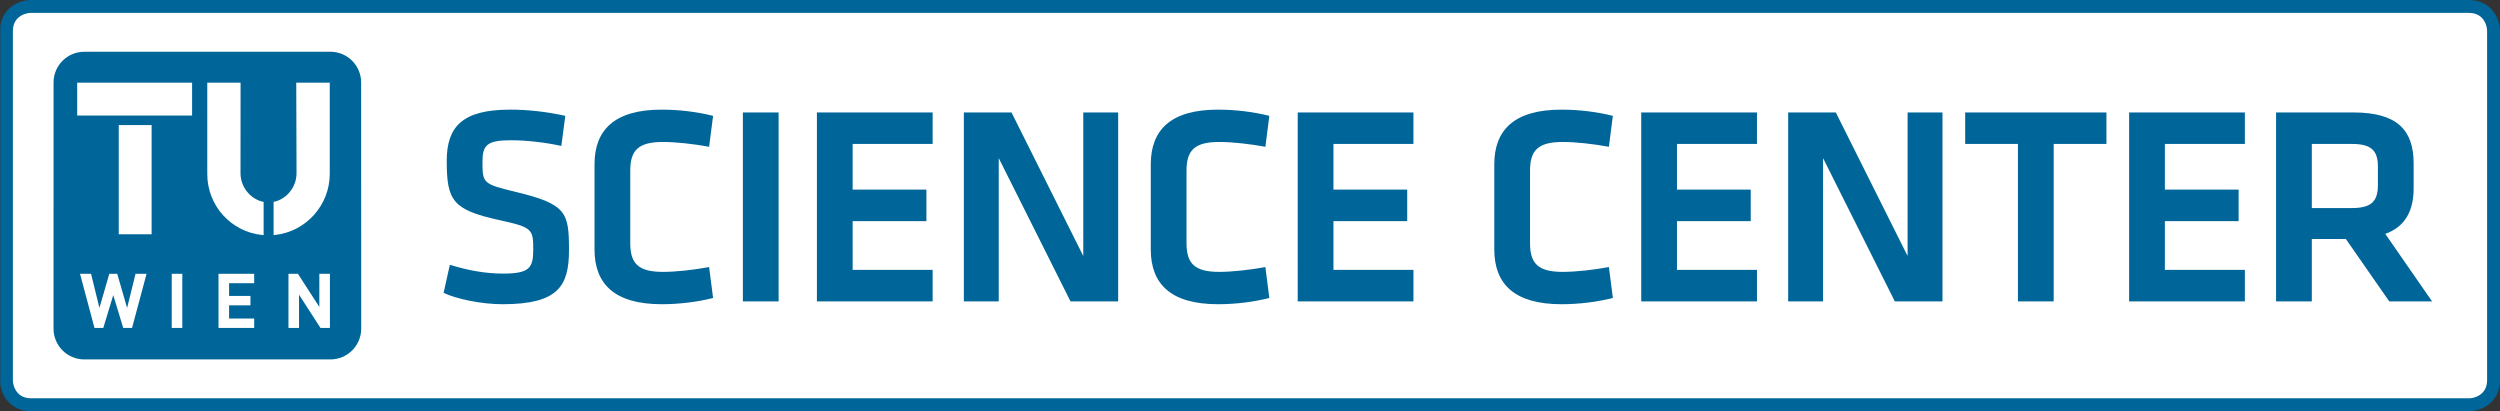<?xml version="1.0" encoding="utf-8"?>
<!-- Generator: Adobe Illustrator 16.0.0, SVG Export Plug-In . SVG Version: 6.00 Build 0)  -->
<!DOCTYPE svg PUBLIC "-//W3C//DTD SVG 1.1//EN" "http://www.w3.org/Graphics/SVG/1.1/DTD/svg11.dtd">
<svg version="1.1" id="Ebene_1" xmlns="http://www.w3.org/2000/svg" xmlns:xlink="http://www.w3.org/1999/xlink" x="0px" y="0px"
	 width="969.448px" height="159.449px" viewBox="0 0 969.448 159.449" enable-background="new 0 0 969.448 159.449"
	 xml:space="preserve">
<rect x="0" y="0" width="969.448" height="159.449" fill="#333333" stroke="none"/>
<g>
	<path fill="#FFFFFF" d="M12.087,2.502c-3.854,0-9.587,2.553-9.587,9.586v135.275c0,3.854,2.553,9.586,9.587,9.586h945.275
		c3.854,0,9.586-2.553,9.586-9.586V12.088c0-3.854-2.553-9.586-9.586-9.586H12.087L12.087,2.502z"/>
	<g>
		<defs>
			<rect id="SVGID_1_" x="0.12" width="969.328" height="159.449"/>
		</defs>
		<clipPath id="SVGID_2_">
			<use xlink:href="#SVGID_1_"  overflow="visible"/>
		</clipPath>
		<path clip-path="url(#SVGID_2_)" fill="none" stroke="#006699" stroke-width="5" d="M12.087,2.502
			c-3.854,0-9.587,2.553-9.587,9.586v135.275c0,3.854,2.553,9.586,9.587,9.586h945.275c3.854,0,9.586-2.553,9.586-9.586V12.088
			c0-3.854-2.553-9.586-9.586-9.586H12.087L12.087,2.502z"/>
	</g>
	<path fill="#006699" d="M128.136,20.069c6.585,0,11.907,5.344,11.907,11.937l0.025,95.438c0,6.592-5.363,11.936-11.948,11.936
		H32.689c-6.585,0-11.932-5.344-11.932-11.936l0.009-95.438c0-6.593,5.33-11.937,11.915-11.937H128.136L128.136,20.069z"/>
	<path fill="#FFFFFF" d="M106.096,78.266c0.194-0.035,0.337-0.058,0.526-0.104c4.796-1.216,8.369-5.837,8.369-10.975l-0.11-35.133
		h12.993v35.317c0.013,12.273-9.308,22.48-21.252,23.742l-0.524,0.055L106.096,78.266L106.096,78.266z M102.23,91.17l-0.674-0.057
		c-11.943-1.248-21.177-11.339-21.177-23.612V32.054H93.29l-0.021,35.133c0,5.138,3.573,9.758,8.367,10.975
		c0.212,0.051,0.375,0.084,0.591,0.123L102.23,91.17L102.23,91.17z M70.693,127.166V106.17h-4.099v20.996H70.693L70.693,127.166z
		 M98.565,127.166v-3.656h-9.732v-5.104h8.287v-3.656h-8.287v-4.924h9.732v-3.656H84.734v20.996H98.565L98.565,127.166z
		 M127.932,127.166V106.17h-4.099v12.855l-8.316-12.855h-3.658v20.996h4.099v-12.889l8.317,12.889H127.932L127.932,127.166z
		 M56.839,106.17h-4.276l-3.273,13.24l-3.834-13.24h-3.067l-3.834,13.24l-3.244-13.24h-4.276l5.603,20.996h3.42l3.864-12.74
		l3.863,12.74h3.421L56.839,106.17L56.839,106.17z M29.931,32.054h44.558v12.739H29.931V32.054L29.931,32.054z M46.054,90.832
		V48.499h12.739v42.333H46.054L46.054,90.832z"/>
	<path fill="#006699" d="M220.642,96.959c0-14.629-0.99-17.819-20.68-22.549c-12.65-3.08-12.87-3.3-12.87-11.66
		c0-6.38,1.65-8.36,11-8.36c6.38,0,13.53,0.88,19.58,2.2l1.54-11.66c-7.26-1.65-14.96-2.42-21.34-2.42
		c-18.59,0-24.64,6.6-24.64,19.91c0,15.51,2.42,18.92,20.13,22.879c13.2,2.861,13.42,3.521,13.42,11.66
		c0,7.041-1.65,9.131-11.66,9.131c-7.26,0-13.86-1.32-20.68-3.41l-2.42,10.891c4.84,2.311,14.52,4.4,22.88,4.4
		C216.572,117.971,220.642,110.82,220.642,96.959L220.642,96.959z M230.541,96.74c0,13.42,7.81,21.23,26.07,21.23
		c6.82,0,13.86-0.881,19.91-2.42l-1.54-11.99c-5.94,1.1-12.87,1.869-17.93,1.869c-9.57,0-12.65-3.299-12.65-11.109V66.16
		c0-7.81,3.08-11.11,12.65-11.11c5.06,0,11.99,0.77,17.93,1.87l1.54-11.99c-6.05-1.54-13.09-2.42-19.91-2.42
		c-18.26,0-26.07,7.81-26.07,21.23V96.74L230.541,96.74z M301.931,43.609h-13.86v73.26h13.86V43.609L301.931,43.609z
		 M316.78,116.869h44.88V104.66h-31.02V85.74h28.6V73.529h-28.6v-17.71h31.02v-12.21h-44.88V116.869L316.78,116.869z
		 M415.12,116.869h18.48v-73.26h-13.53v55.66l-27.83-55.66h-18.48v73.26h13.53v-55.55L415.12,116.869L415.12,116.869z
		 M446.248,96.74c0,13.42,7.81,21.23,26.07,21.23c6.82,0,13.86-0.881,19.909-2.42l-1.539-11.99c-5.94,1.1-12.87,1.869-17.93,1.869
		c-9.57,0-12.65-3.299-12.65-11.109V66.16c0-7.81,3.08-11.11,12.65-11.11c5.06,0,11.99,0.77,17.93,1.87l1.539-11.99
		c-6.049-1.54-13.089-2.42-19.909-2.42c-18.26,0-26.07,7.81-26.07,21.23V96.74L446.248,96.74z M503.228,116.869h44.879V104.66
		h-31.02V85.74h28.6V73.529h-28.6v-17.71h31.02v-12.21h-44.879V116.869L503.228,116.869z M579.456,96.74
		c0,13.42,7.811,21.23,26.07,21.23c6.82,0,13.859-0.881,19.91-2.42l-1.541-11.99c-5.939,1.1-12.869,1.869-17.93,1.869
		c-9.57,0-12.65-3.299-12.65-11.109V66.16c0-7.81,3.08-11.11,12.65-11.11c5.061,0,11.99,0.77,17.93,1.87l1.541-11.99
		c-6.051-1.54-13.09-2.42-19.91-2.42c-18.26,0-26.07,7.81-26.07,21.23V96.74L579.456,96.74z M636.435,116.869h44.881V104.66h-31.02
		V85.74h28.6V73.529h-28.6v-17.71h31.02v-12.21h-44.881V116.869L636.435,116.869z M734.774,116.869h18.48v-73.26h-13.529v55.66
		l-27.83-55.66h-18.48v73.26h13.529v-55.55L734.774,116.869L734.774,116.869z M782.513,116.869h13.861v-61.05h20.459v-12.21h-54.779
		v12.21h20.459V116.869L782.513,116.869z M825.632,116.869h44.881V104.66h-31.02V85.74h28.6V73.529h-28.6v-17.71h31.02v-12.21
		h-44.881V116.869L825.632,116.869z M943.11,116.869l-18.148-26.18c7.699-2.75,11-8.91,11-17.71v-9.57
		c0-12.87-6.271-19.8-23.32-19.8H882.61v73.26h13.861V92.67h13.199l16.83,24.199H943.11L943.11,116.869z M922.101,64.509v7.26
		c0,6.16-2.42,8.91-10.01,8.91h-15.619v-24.86h15.619C919.462,55.819,922.101,58.35,922.101,64.509L922.101,64.509z"/>
</g>
</svg>
